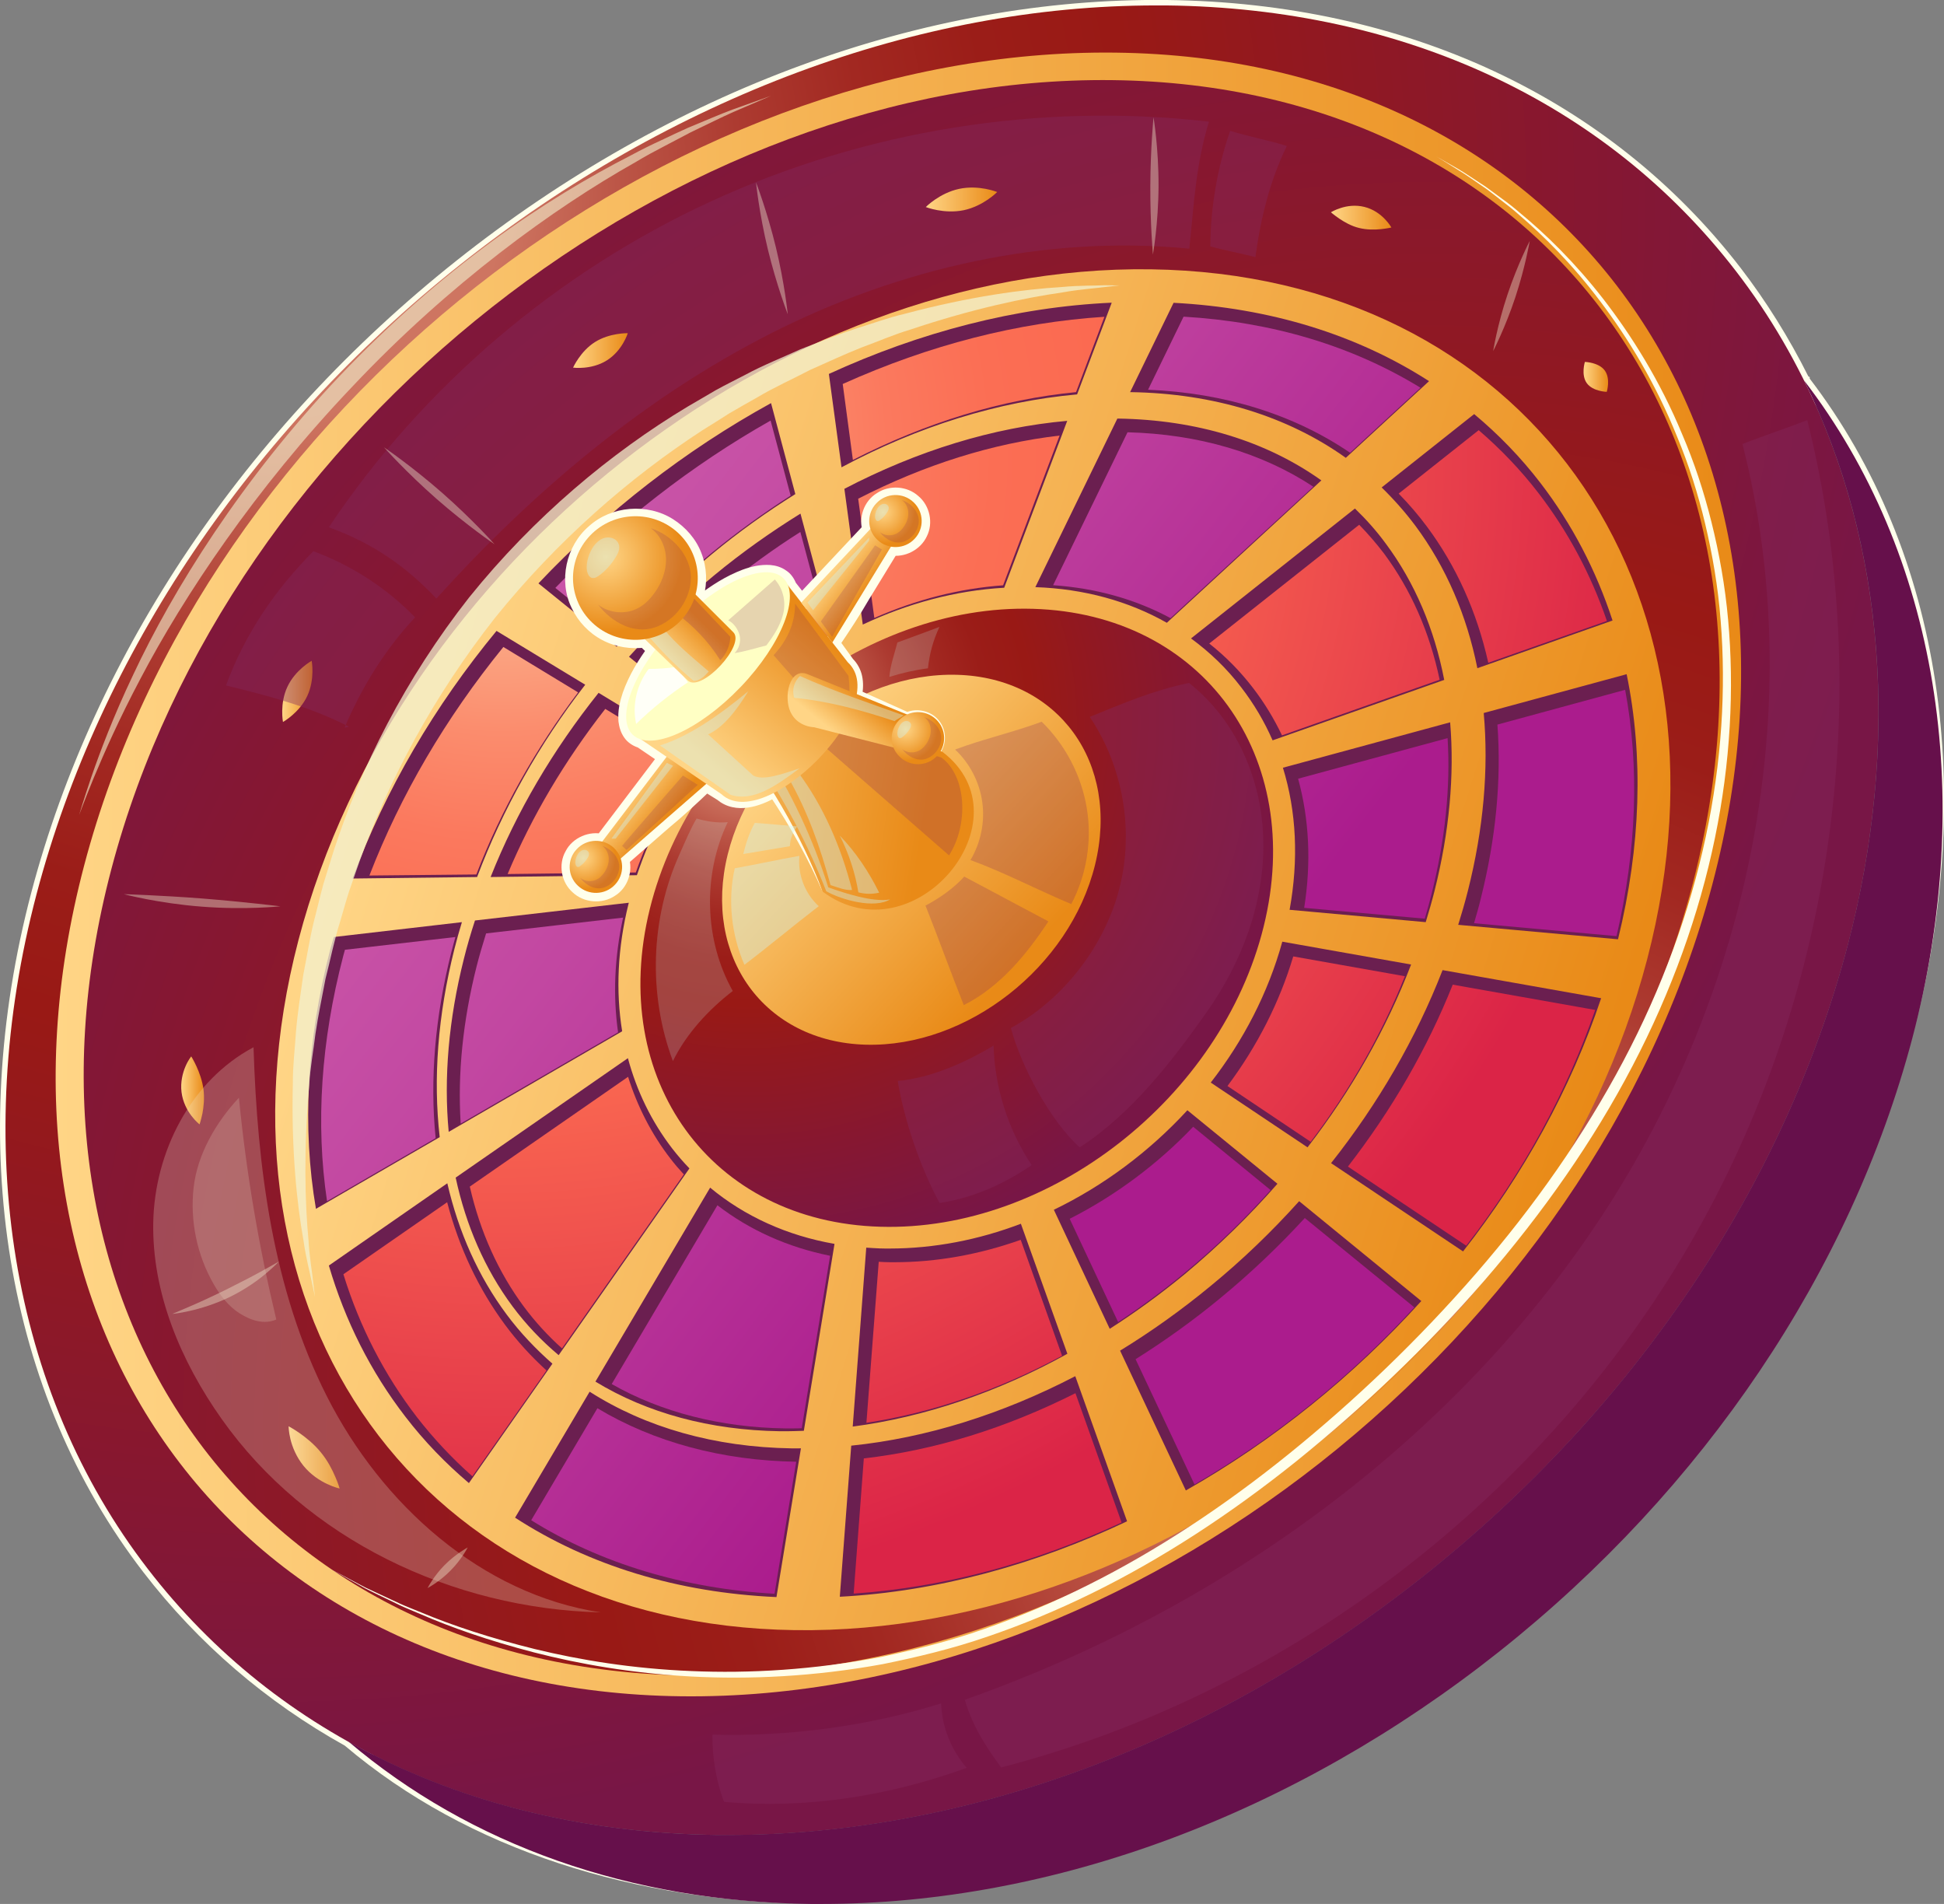 <svg width="48" height="47" viewBox="0 0 48 47" fill="none" xmlns="http://www.w3.org/2000/svg">
<rect x="0" y="0" width="48" height="47" fill="#808080" stroke="none"/>
<g clip-path="url(#clip0)">
<path d="M20.151 47C15.677 46.948 11.57 45.682 8.513 43.092C6.574 42.012 4.894 40.568 3.544 38.816C0.135 34.395 -0.874 28.271 0.776 22.021C2.34 16.105 6.064 10.571 11.274 6.432C16.573 2.223 22.814 -0.067 28.808 -4.32493e-05C34.711 0.07 39.741 2.416 42.978 6.614C43.611 7.438 44.174 8.34 44.65 9.29L44.684 9.309V9.346C47.977 13.655 48.817 19.567 47.212 25.636C48.757 19.783 47.752 14.015 44.684 9.799V9.973L44.433 9.465L44.088 9.015L44.245 9.093C43.814 8.273 43.319 7.497 42.764 6.781C39.576 2.65 34.621 0.338 28.804 0.271C22.867 0.197 16.694 2.472 11.443 6.644C6.282 10.745 2.588 16.227 1.039 22.088C-0.593 28.26 0.401 34.299 3.758 38.653C5.085 40.375 6.739 41.796 8.667 42.873C11.694 45.437 15.741 46.948 20.151 47Z" fill="#FFFFEB"/>
<path d="M17.714 45.297C11.855 45.23 6.86 42.899 3.653 38.734C0.266 34.347 -0.732 28.268 0.907 22.055C2.464 16.168 6.173 10.656 11.357 6.536C16.555 2.409 22.657 0.134 28.542 0.134C28.628 0.134 28.718 0.134 28.804 0.134C34.663 0.201 39.658 2.531 42.865 6.696C46.248 11.087 47.25 17.166 45.611 23.38C44.054 29.266 40.345 34.778 35.162 38.898C29.963 43.029 23.861 45.3 17.98 45.3C17.98 45.3 17.8 45.3 17.714 45.297Z" fill="url(#paint0_radial)"/>
<path d="M42.283 21.821C45.243 10.615 38.642 1.429 27.54 1.299C16.442 1.169 5.04 10.148 2.081 21.353C-0.878 32.558 5.723 41.745 16.825 41.874C27.926 42.004 39.324 33.026 42.283 21.821Z" fill="url(#paint1_linear)"/>
<path d="M44.545 9.391C46.537 13.418 46.938 18.354 45.611 23.376C44.054 29.262 40.345 34.774 35.161 38.894C29.963 43.025 23.861 45.297 17.98 45.297C17.98 45.297 17.8 45.297 17.714 45.297C14.327 45.256 11.233 44.458 8.604 42.992C11.608 45.542 15.557 46.948 20.024 47C20.11 47 20.283 47 20.283 47C26.017 47 31.962 44.784 37.029 40.761C42.081 36.749 45.697 31.374 47.216 25.636C48.81 19.59 47.835 13.67 44.545 9.391Z" fill="#66104B"/>
<path d="M41.774 21.899C44.647 11.024 38.241 2.105 27.466 1.978C16.69 1.852 5.626 10.567 2.753 21.442C-0.12 32.317 6.286 41.236 17.061 41.362C27.837 41.488 38.901 32.774 41.774 21.899Z" fill="url(#paint2_radial)"/>
<path opacity="0.4" d="M10.775 14.776C13.141 12.156 15.883 9.829 19.045 8.225C22.203 6.622 25.833 5.79 29.366 6.139C29.483 5.018 29.524 4.083 29.85 3.003C25.672 2.524 21.366 3.215 17.556 4.97C13.745 6.726 10.437 9.546 8.119 13.017C9.169 13.392 10.013 13.967 10.775 14.776Z" fill="#862A5D"/>
<path d="M40.671 23.68C43.097 14.401 37.614 6.778 28.418 6.648C19.221 6.518 9.8 13.934 7.369 23.209C4.943 32.488 10.426 40.111 19.623 40.241C28.819 40.371 38.244 32.959 40.671 23.68Z" fill="url(#paint3_linear)"/>
<path d="M19.259 35.331C17.53 35.305 15.977 34.882 14.702 34.106L17.534 29.318C18.389 30.027 19.435 30.502 20.605 30.706L19.848 35.32C19.709 35.324 19.57 35.331 19.435 35.331H19.259ZM13.794 33.453L17.023 28.843C16.873 28.687 16.731 28.524 16.596 28.349C16.086 27.685 15.722 26.935 15.504 26.122L11.251 29.07C11.506 30.253 11.971 31.326 12.654 32.247C12.988 32.696 13.37 33.097 13.794 33.453ZM15.726 21.605C16.082 20.537 16.626 19.534 17.316 18.64L14.78 17.103C13.655 18.51 12.752 20.043 12.114 21.65L15.726 21.605ZM31.662 23.246C31.313 24.512 30.698 25.692 29.895 26.724L32.285 28.323C33.368 26.921 34.231 25.399 34.842 23.81L31.662 23.246ZM25.207 30.209C24.165 30.606 23.066 30.821 21.959 30.821C21.88 30.821 21.802 30.821 21.723 30.818C21.61 30.814 21.502 30.806 21.389 30.799L21.055 35.216C22.829 34.982 24.63 34.373 26.355 33.419L25.207 30.209ZM31.542 29.222L29.318 27.407C28.38 28.427 27.251 29.27 26.021 29.864L27.401 32.803C28.031 32.399 28.65 31.95 29.25 31.456C30.083 30.762 30.848 30.016 31.542 29.222ZM31.842 22.459L35.203 22.764C35.281 22.507 35.356 22.251 35.42 21.995C35.788 20.533 35.915 19.13 35.806 17.831L31.677 18.952C32.011 20.032 32.067 21.223 31.842 22.459ZM15.519 22.311C15.523 22.303 15.523 22.292 15.527 22.285L11.728 22.723C11.626 23.034 11.533 23.35 11.454 23.669C11.075 25.172 10.955 26.609 11.079 27.941L15.362 25.458C15.201 24.463 15.249 23.402 15.519 22.311ZM34.951 12.983C35.705 14 36.215 15.184 36.478 16.495L39.816 15.318C39.411 14.082 38.818 12.939 38.03 11.915C37.547 11.287 36.999 10.723 36.399 10.222L34.115 12.033C34.415 12.326 34.696 12.642 34.951 12.983ZM28.811 15.374L32.626 11.859C31.272 10.894 29.554 10.363 27.611 10.333H27.589L25.564 14.494C26.767 14.535 27.866 14.839 28.811 15.374ZM15.531 16.212L17.8 18.053C18.602 17.148 19.551 16.38 20.594 15.786L19.765 12.679C19.034 13.132 18.314 13.64 17.623 14.212C16.87 14.835 16.172 15.504 15.531 16.212ZM21.303 15.418C22.405 14.899 23.591 14.576 24.795 14.509L26.351 10.389C24.517 10.552 22.649 11.128 20.849 12.067L21.303 15.418ZM26.595 9.736L27.45 7.472C25.08 7.579 22.706 8.203 20.466 9.231L20.778 11.536C22.672 10.523 24.648 9.91 26.595 9.736ZM29.892 31.745C29.172 32.339 28.421 32.874 27.656 33.342L29.28 36.793C31.433 35.572 33.413 33.976 35.094 32.117L32.078 29.652C31.407 30.398 30.679 31.1 29.892 31.745ZM19.728 35.754H19.547C17.646 35.724 15.943 35.238 14.559 34.355L12.718 37.465C14.533 38.642 16.731 39.317 19.172 39.425L19.776 35.754C19.758 35.75 19.743 35.754 19.728 35.754ZM21.018 35.687L20.736 39.417C23.148 39.288 25.56 38.627 27.829 37.554L26.55 33.972C24.742 34.911 22.867 35.498 21.018 35.687ZM32.866 28.713L36.125 30.892C37.61 28.999 38.784 26.883 39.534 24.642L35.619 23.948C34.966 25.629 34.032 27.24 32.866 28.713ZM33.455 12.553L29.408 15.76C29.873 16.101 30.293 16.502 30.649 16.97C30.961 17.374 31.219 17.812 31.422 18.276L35.66 16.784C35.416 15.526 34.936 14.386 34.216 13.418C33.987 13.106 33.732 12.82 33.455 12.553ZM40.164 16.643L36.635 17.601C36.759 18.978 36.632 20.462 36.241 22.003C36.17 22.281 36.091 22.556 36.005 22.83L39.951 23.187C40.517 20.885 40.581 18.666 40.164 16.643ZM27.911 9.68C29.967 9.71 31.79 10.274 33.23 11.302L35.285 9.409C33.504 8.262 31.358 7.598 28.977 7.475L27.904 9.68H27.911ZM12.511 32.451C11.81 31.508 11.322 30.413 11.045 29.21L8.12 31.241C8.521 32.603 9.151 33.861 10.014 34.978C10.479 35.583 11.004 36.125 11.578 36.611L13.64 33.664C13.228 33.301 12.845 32.9 12.511 32.451ZM17.571 13.685C18.239 13.132 18.932 12.638 19.638 12.197L19.038 9.951C16.93 11.109 14.972 12.627 13.295 14.401L15.227 15.964C15.936 15.151 16.72 14.386 17.571 13.685ZM11.221 23.424C11.277 23.201 11.338 22.983 11.405 22.764L8.243 23.131C8.217 23.227 8.187 23.32 8.161 23.413C7.572 25.67 7.459 27.845 7.801 29.841L10.857 28.071C10.692 26.627 10.809 25.061 11.221 23.424ZM14.45 16.903L12.26 15.574C10.741 17.415 9.518 19.482 8.705 21.687L11.78 21.65C12.41 19.98 13.31 18.373 14.45 16.903Z" fill="#6B1F50"/>
<path d="M19.124 39.343C16.892 39.217 14.822 38.593 13.116 37.528L14.751 34.763C16.139 35.598 17.83 36.055 19.66 36.084L19.124 39.343ZM28.039 33.553C28.771 33.093 29.48 32.584 30.143 32.035C30.878 31.43 31.576 30.766 32.217 30.068L34.922 32.273C33.328 34.006 31.501 35.476 29.494 36.645L28.039 33.553ZM19.383 35.261C17.796 35.238 16.319 34.86 15.104 34.166L17.714 29.753C18.513 30.369 19.45 30.788 20.497 31L19.796 35.257C19.717 35.261 19.634 35.261 19.555 35.261H19.383ZM26.412 30.087C27.533 29.519 28.583 28.739 29.461 27.815L31.373 29.378C30.713 30.116 29.997 30.806 29.239 31.43C28.718 31.861 28.171 32.265 27.608 32.636L26.412 30.087ZM8.075 29.652C7.79 27.741 7.925 25.703 8.476 23.595C8.491 23.543 8.502 23.495 8.517 23.446L11.244 23.131C11.21 23.257 11.177 23.383 11.143 23.509C10.742 25.102 10.61 26.646 10.757 28.097L8.075 29.652ZM11.375 27.737C11.297 26.509 11.428 25.202 11.769 23.851C11.833 23.602 11.908 23.343 12.002 23.042L15.385 22.652C15.171 23.636 15.133 24.578 15.261 25.484L11.375 27.737ZM36.396 22.79C36.459 22.57 36.516 22.378 36.561 22.188C36.936 20.696 37.074 19.249 36.973 17.887L40.127 17.029C40.484 18.933 40.412 20.978 39.914 23.109L36.396 22.79ZM32.202 22.411C32.379 21.294 32.326 20.221 32.052 19.223L35.743 18.221C35.818 19.438 35.683 20.737 35.345 22.077C35.3 22.262 35.244 22.459 35.18 22.678L32.202 22.411ZM15.947 16.324C16.547 15.674 17.193 15.062 17.875 14.502C18.471 14.008 19.105 13.548 19.762 13.132L20.482 15.823C19.525 16.383 18.659 17.085 17.901 17.909L15.947 16.324ZM13.712 14.513C15.287 12.876 17.073 11.488 19.027 10.382L19.522 12.234C18.839 12.672 18.179 13.15 17.56 13.659C16.769 14.312 16.015 15.036 15.321 15.812L13.712 14.513ZM28.902 15.259C28.032 14.791 27.06 14.52 26.003 14.446L27.84 10.671C29.592 10.716 31.163 11.18 32.428 12.015L28.902 15.259ZM33.335 11.176C31.951 10.233 30.237 9.699 28.347 9.621L29.224 7.817C31.419 7.947 33.384 8.537 35.075 9.572L33.335 11.176Z" fill="url(#paint4_linear)"/>
<path d="M31.201 22.875C32.243 18.662 29.693 15.151 25.507 15.029C21.322 14.906 17.087 18.224 16.045 22.437C15.006 26.65 17.552 30.165 21.738 30.283C25.924 30.406 30.158 27.088 31.201 22.875Z" fill="url(#paint5_radial)"/>
<path d="M27.037 21.353C27.66 18.833 26.133 16.729 23.632 16.658C21.126 16.588 18.591 18.573 17.968 21.093C17.346 23.614 18.872 25.718 21.374 25.789C23.879 25.859 26.415 23.873 27.037 21.353Z" fill="url(#paint6_linear)"/>
<path d="M21.329 36.002C23.073 35.802 24.828 35.26 26.554 34.392L27.694 37.584C25.503 38.601 23.279 39.187 21.078 39.339L21.329 36.002ZM11.664 36.444C11.157 35.995 10.7 35.505 10.299 34.989C9.492 33.943 8.881 32.755 8.479 31.456L11.041 29.678C11.337 30.806 11.818 31.823 12.47 32.703C12.766 33.104 13.111 33.482 13.494 33.831L11.664 36.444ZM21.697 31.148C21.742 31.151 21.79 31.151 21.835 31.155C21.918 31.159 21.997 31.159 22.079 31.159C23.118 31.159 24.168 30.973 25.203 30.606L26.224 33.468C24.641 34.321 23.017 34.874 21.393 35.123L21.697 31.148ZM13.877 33.286C13.528 32.974 13.213 32.629 12.939 32.261C12.305 31.407 11.855 30.409 11.6 29.292L15.508 26.582C15.741 27.321 16.089 28 16.555 28.602C16.656 28.735 16.765 28.861 16.885 28.991L13.877 33.286ZM33.282 28.798C34.37 27.392 35.24 25.885 35.87 24.307L39.388 24.931C38.679 26.976 37.61 28.932 36.204 30.751L33.282 28.798ZM30.308 26.809C31.047 25.818 31.594 24.741 31.932 23.61L34.689 24.099C34.115 25.532 33.335 26.905 32.363 28.186L30.308 26.809ZM9.121 21.613C9.89 19.627 11 17.73 12.429 15.971L14.274 17.092C13.216 18.495 12.369 20.006 11.761 21.587L9.121 21.613ZM12.534 21.576C13.134 20.146 13.944 18.781 14.945 17.5L17.14 18.829C16.517 19.675 16.033 20.584 15.699 21.538L12.534 21.576ZM31.654 18.153C31.456 17.738 31.215 17.341 30.934 16.977C30.623 16.572 30.263 16.205 29.858 15.886L33.56 12.954C33.785 13.184 33.991 13.425 34.175 13.666C34.839 14.561 35.3 15.607 35.547 16.78L31.654 18.153ZM36.748 16.361C36.466 15.102 35.956 13.97 35.232 12.998C35.026 12.72 34.79 12.445 34.535 12.185L36.511 10.619C37.063 11.094 37.558 11.614 37.985 12.17C38.709 13.109 39.279 14.171 39.677 15.329L36.748 16.361ZM21.19 12.311C22.833 11.469 24.506 10.945 26.163 10.752L24.768 14.449C23.692 14.527 22.627 14.798 21.588 15.255L21.19 12.311ZM20.808 9.479C22.953 8.514 25.125 7.958 27.27 7.82L26.569 9.68C24.723 9.862 22.874 10.426 21.059 11.354L20.808 9.479Z" fill="url(#paint7_radial)"/>
<path d="M23.268 18.558L23.219 18.547V18.543C23.35 18.306 23.298 17.998 23.114 17.82C22.934 17.634 22.641 17.597 22.428 17.704C22.413 17.712 22.39 17.712 22.375 17.708L22.368 17.704L21.107 17.248C21.055 17.229 21.025 17.177 21.029 17.122V17.114C21.062 16.855 20.999 16.606 20.819 16.461L20.811 16.454L20.804 16.442L20.402 15.967C20.357 15.912 20.35 15.838 20.384 15.778L20.391 15.767C20.616 15.362 20.845 14.961 21.096 14.572L21.824 13.392V13.388C21.869 13.317 21.951 13.28 22.03 13.295C22.221 13.328 22.428 13.225 22.506 13.05C22.593 12.879 22.548 12.653 22.398 12.53C22.255 12.4 22.023 12.386 21.861 12.493C21.696 12.597 21.621 12.809 21.681 12.994C21.704 13.065 21.685 13.139 21.64 13.191L21.636 13.195L19.926 15.017C19.851 15.099 19.72 15.103 19.637 15.028C19.63 15.021 19.622 15.014 19.615 15.002L19.296 14.594C19.285 14.575 19.273 14.557 19.266 14.538C19.221 14.412 19.127 14.357 18.973 14.334C18.82 14.323 18.636 14.364 18.463 14.427C18.111 14.557 17.777 14.772 17.466 15.01C17.383 15.073 17.267 15.066 17.195 14.991L17.015 14.813C16.963 14.761 16.944 14.687 16.963 14.62C17.038 14.345 17.027 14.049 16.922 13.785C16.824 13.518 16.625 13.299 16.385 13.147C15.902 12.842 15.219 12.894 14.795 13.28C14.36 13.651 14.218 14.316 14.469 14.828C14.589 15.084 14.795 15.299 15.046 15.433C15.298 15.566 15.594 15.615 15.875 15.574C15.939 15.563 16.003 15.589 16.048 15.63L16.322 15.893C16.397 15.964 16.404 16.075 16.344 16.157C16.1 16.491 15.879 16.847 15.752 17.222C15.688 17.407 15.65 17.601 15.665 17.767C15.688 17.934 15.752 18.035 15.887 18.072C15.905 18.076 15.924 18.087 15.943 18.098L15.947 18.102L16.569 18.525C16.663 18.588 16.686 18.714 16.622 18.803L16.618 18.811L15.028 20.907V20.911C14.979 20.978 14.893 21.004 14.818 20.985C14.623 20.937 14.409 21.026 14.319 21.201C14.221 21.372 14.263 21.602 14.409 21.732C14.551 21.865 14.788 21.887 14.953 21.776C15.121 21.672 15.197 21.457 15.129 21.268C15.103 21.19 15.125 21.108 15.185 21.056H15.189L16.247 20.132C16.592 19.816 16.952 19.519 17.319 19.226L17.331 19.219C17.394 19.171 17.481 19.171 17.541 19.215L17.908 19.486L17.919 19.493L17.927 19.501C18.047 19.627 18.234 19.679 18.441 19.664C18.643 19.649 18.853 19.579 19.056 19.49L19.063 19.486C19.116 19.464 19.176 19.482 19.202 19.53C19.652 20.325 20.035 21.156 20.316 22.021C19.956 21.19 19.51 20.399 19.011 19.646L19.157 19.686C18.947 19.798 18.726 19.898 18.471 19.935C18.343 19.954 18.212 19.954 18.077 19.924C17.942 19.894 17.811 19.831 17.706 19.738L17.724 19.753L17.338 19.512L17.559 19.497C17.222 19.82 16.877 20.139 16.517 20.436L15.459 21.36L15.519 21.145C15.646 21.494 15.5 21.924 15.178 22.117C14.863 22.325 14.413 22.288 14.139 22.028C13.857 21.78 13.779 21.338 13.966 21.012C14.135 20.677 14.559 20.495 14.919 20.596L14.709 20.67L16.299 18.573L16.348 18.859L15.725 18.436L15.782 18.462C15.643 18.424 15.5 18.335 15.414 18.209C15.324 18.083 15.287 17.942 15.271 17.812C15.249 17.549 15.305 17.315 15.377 17.099C15.53 16.665 15.767 16.283 16.029 15.927L16.052 16.19L15.778 15.927L15.95 15.982C15.583 16.034 15.2 15.975 14.87 15.8C14.54 15.626 14.274 15.344 14.116 15.01C13.786 14.342 13.974 13.477 14.54 12.991C15.095 12.486 15.984 12.415 16.618 12.816C16.929 13.013 17.188 13.306 17.319 13.655C17.454 14 17.469 14.386 17.372 14.739L17.319 14.546L17.499 14.724L17.229 14.709C17.563 14.453 17.923 14.219 18.336 14.063C18.542 13.989 18.767 13.93 19.022 13.948C19.15 13.959 19.288 13.996 19.408 14.082C19.532 14.16 19.618 14.293 19.663 14.42L19.633 14.364L19.952 14.772L19.641 14.757L21.351 12.935L21.306 13.132C21.186 12.787 21.332 12.367 21.651 12.174C21.959 11.966 22.401 11.996 22.675 12.245C22.96 12.482 23.05 12.913 22.885 13.239C22.731 13.573 22.338 13.777 21.974 13.707L22.18 13.614L21.456 14.798C21.224 15.199 20.969 15.585 20.71 15.967L20.699 15.767L21.062 16.268L21.044 16.25C21.167 16.368 21.254 16.528 21.287 16.691C21.321 16.855 21.314 17.018 21.284 17.17L21.209 17.036L22.431 17.586H22.371C22.653 17.467 22.998 17.556 23.178 17.782C23.365 18.001 23.38 18.335 23.23 18.562V18.558H23.268Z" fill="#FFFFEB"/>
<path d="M16.506 18.621L14.687 21.015L15.253 21.256L17.619 19.193L16.506 18.621Z" fill="url(#paint8_linear)"/>
<path d="M23.268 18.558C25.458 20.228 22.548 23.68 20.312 22.01C19.258 19.222 17.015 16.372 14.424 14.572L15.823 13.109C17.694 15.611 20.342 17.741 23.268 18.558Z" fill="url(#paint9_linear)"/>
<path opacity="0.4" d="M21.039 21.969C20.889 21.991 20.653 21.895 20.507 21.85C20.252 20.911 19.952 20.058 19.472 19.208C19.547 19.145 19.607 19.096 19.682 19.033C20.334 19.891 20.773 20.93 21.039 21.969Z" fill="#CFF3ED"/>
<path opacity="0.25" d="M17.056 14.773C18.913 16.829 21.021 18.05 23.241 18.699C23.864 19.148 23.924 20.347 23.433 21.116L16.723 15.259L17.056 14.773Z" fill="#862A5D"/>
<path opacity="0.4" d="M21.977 22.203C21.591 22.437 20.796 22.221 20.402 22.002C19.487 19.671 18.043 17.541 16.209 15.815C16.273 15.778 16.333 15.726 16.393 15.685C16.393 15.67 16.393 15.655 16.396 15.641C18.283 17.3 19.704 19.515 20.451 21.906C20.867 22.051 21.546 22.277 21.977 22.203Z" fill="#CFF3ED"/>
<path d="M20.931 16.346C22.067 17.4 18.883 20.6 17.814 19.605L15.688 18.157L19.356 14.323L20.931 16.346Z" fill="url(#paint10_linear)"/>
<path opacity="0.2" d="M20.95 16.684C21.013 17.174 20.965 17.567 20.665 17.961C20.147 17.378 19.618 16.758 19.101 16.175C19.438 15.804 19.629 15.403 19.633 14.902L20.95 16.684Z" fill="#862A5D"/>
<path d="M19.337 14.268C19.779 14.683 19.311 15.889 18.287 16.959C17.263 18.027 16.074 18.558 15.628 18.142C15.185 17.727 15.654 16.52 16.678 15.452C17.702 14.383 18.894 13.852 19.337 14.268Z" fill="#FFFFC4"/>
<path d="M16.986 16.843C16.536 17.14 16.093 17.493 15.707 17.871C15.605 17.404 15.722 16.895 16.018 16.513C16.243 16.513 16.487 16.498 16.704 16.461C16.809 16.583 16.884 16.721 16.986 16.843Z" fill="#FFFFF7"/>
<path d="M19.783 14.876L21.846 12.679L22.187 13.187L20.552 15.86L19.783 14.876Z" fill="url(#paint11_linear)"/>
<path d="M19.941 16.643L22.81 17.805L22.27 18.506L20.102 17.953C20.102 17.953 19.697 17.949 19.521 17.582C19.34 17.211 19.491 16.461 19.941 16.643Z" fill="url(#paint12_linear)"/>
<path d="M15.695 15.559L16.985 16.802C17.319 17.103 18.433 15.9 18.099 15.6L16.824 14.327L15.695 15.559Z" fill="url(#paint13_linear)"/>
<path opacity="0.4" d="M17.5 16.576C17.447 16.636 17.395 16.691 17.331 16.736C17.267 16.78 17.2 16.81 17.121 16.803C16.72 16.469 16.348 16.098 16.011 15.7C16.153 15.697 16.288 15.626 16.39 15.526C16.701 15.912 17.125 16.253 17.5 16.576Z" fill="#CFF3ED"/>
<path opacity="0.25" d="M17.784 16.298C17.934 16.153 18.024 15.93 18.035 15.722C17.702 15.373 17.368 15.021 17.038 14.672C16.933 14.839 16.805 14.98 16.678 15.125C17.109 15.433 17.503 15.845 17.784 16.298Z" fill="#862A5D"/>
<path d="M16.75 13.161C16.131 12.582 15.156 12.608 14.57 13.221C13.985 13.833 14.012 14.798 14.63 15.377C15.249 15.956 16.224 15.93 16.81 15.318C17.391 14.705 17.365 13.74 16.75 13.161Z" fill="url(#paint14_radial)"/>
<path opacity="0.4" d="M14.495 14.1C14.514 14.186 14.566 14.29 14.675 14.267C14.713 14.26 14.746 14.238 14.776 14.219C14.945 14.1 15.084 13.944 15.193 13.77C15.241 13.692 15.29 13.607 15.29 13.514C15.294 13.395 15.204 13.302 15.091 13.276C14.694 13.191 14.435 13.789 14.495 14.1Z" fill="#CFF3ED"/>
<path opacity="0.2" d="M16.07 13.039C16.314 13.217 16.445 13.518 16.445 13.819C16.445 14.115 16.329 14.409 16.152 14.65C16.047 14.791 15.924 14.921 15.766 15.006C15.459 15.177 15.046 15.143 14.769 14.928C15.099 15.359 15.646 15.663 16.168 15.489C16.685 15.314 17.06 14.791 17.06 14.249C17.053 13.703 16.588 13.206 16.07 13.039Z" fill="#862A5D"/>
<path d="M15.159 20.933C14.9 20.688 14.488 20.7 14.244 20.959C13.996 21.215 14.008 21.624 14.27 21.865C14.529 22.11 14.941 22.099 15.185 21.839C15.429 21.583 15.418 21.178 15.159 20.933Z" fill="url(#paint15_radial)"/>
<path opacity="0.4" d="M14.21 21.33C14.217 21.367 14.24 21.412 14.285 21.401C14.3 21.397 14.315 21.39 14.326 21.379C14.398 21.33 14.454 21.264 14.502 21.189C14.525 21.156 14.544 21.119 14.544 21.082C14.544 21.03 14.506 20.993 14.461 20.982C14.293 20.948 14.184 21.201 14.21 21.33Z" fill="#CFF3ED"/>
<path opacity="0.2" d="M14.874 20.881C14.975 20.956 15.031 21.082 15.031 21.208C15.031 21.334 14.982 21.457 14.908 21.557C14.863 21.616 14.81 21.672 14.746 21.705C14.615 21.776 14.442 21.765 14.326 21.672C14.465 21.854 14.697 21.98 14.915 21.91C15.133 21.835 15.29 21.616 15.29 21.39C15.286 21.163 15.091 20.956 14.874 20.881Z" fill="#862A5D"/>
<path d="M22.555 12.397C22.297 12.152 21.884 12.163 21.64 12.423C21.393 12.679 21.404 13.087 21.667 13.328C21.925 13.573 22.338 13.562 22.582 13.302C22.826 13.046 22.814 12.638 22.555 12.397Z" fill="url(#paint16_radial)"/>
<path opacity="0.4" d="M21.61 12.79C21.618 12.828 21.64 12.872 21.685 12.861C21.7 12.857 21.715 12.85 21.727 12.839C21.798 12.79 21.854 12.724 21.903 12.649C21.925 12.616 21.944 12.579 21.944 12.542C21.944 12.49 21.907 12.453 21.862 12.441C21.693 12.408 21.584 12.661 21.61 12.79Z" fill="#CFF3ED"/>
<path opacity="0.2" d="M22.27 12.345C22.372 12.419 22.428 12.545 22.428 12.671C22.428 12.797 22.379 12.92 22.304 13.02C22.259 13.08 22.206 13.135 22.143 13.169C22.012 13.239 21.839 13.228 21.723 13.135C21.861 13.317 22.094 13.443 22.311 13.373C22.529 13.299 22.687 13.08 22.687 12.853C22.683 12.623 22.488 12.415 22.27 12.345Z" fill="#862A5D"/>
<path d="M23.11 17.756C22.851 17.511 22.439 17.522 22.195 17.782C21.948 18.038 21.959 18.447 22.221 18.688C22.48 18.933 22.893 18.922 23.136 18.662C23.38 18.406 23.369 17.997 23.11 17.756Z" fill="url(#paint17_radial)"/>
<path opacity="0.4" d="M22.161 18.15C22.169 18.187 22.191 18.231 22.236 18.22C22.251 18.217 22.266 18.209 22.277 18.198C22.349 18.15 22.405 18.083 22.454 18.009C22.476 17.975 22.495 17.938 22.495 17.901C22.495 17.849 22.457 17.812 22.412 17.801C22.244 17.767 22.135 18.02 22.161 18.15Z" fill="#CFF3ED"/>
<path opacity="0.2" d="M22.825 17.704C22.926 17.778 22.983 17.904 22.983 18.031C22.983 18.157 22.934 18.279 22.859 18.38C22.814 18.439 22.761 18.495 22.697 18.528C22.566 18.599 22.394 18.587 22.277 18.495C22.416 18.677 22.649 18.803 22.866 18.732C23.084 18.658 23.241 18.439 23.241 18.213C23.238 17.983 23.043 17.775 22.825 17.704Z" fill="#862A5D"/>
<path opacity="0.2" d="M15.361 20.882C15.358 20.867 16.862 19.145 16.862 19.145L17.229 19.375L15.47 20.982L15.361 20.882Z" fill="#862A5D"/>
<path opacity="0.2" d="M20.268 15.34L21.607 13.462L21.775 13.566L20.545 15.722L20.268 15.34Z" fill="#862A5D"/>
<path opacity="0.4" d="M22.312 17.66C22.24 17.712 22.158 17.749 22.087 17.801C21.284 17.534 20.451 17.307 19.611 17.226C19.547 17.04 19.608 16.817 19.754 16.688C20.556 17.051 21.483 17.363 22.312 17.66Z" fill="#CFF3ED"/>
<path opacity="0.4" d="M15.096 20.703L16.465 18.832L16.618 18.903L15.201 20.703H15.096Z" fill="#CFF3ED"/>
<path opacity="0.4" d="M19.938 14.873L21.46 13.269V13.347L20.076 15.066L19.938 14.873Z" fill="#CFF3ED"/>
<path opacity="0.4" d="M16.295 18.402L18.039 19.62C18.594 19.802 19.168 19.397 19.742 18.967C19.295 19.115 18.842 19.278 18.598 19.145L17.484 18.128C17.859 17.957 18.178 17.549 18.478 17.062C17.72 17.69 16.985 18.187 16.295 18.402Z" fill="#CFF3ED"/>
<path opacity="0.2" d="M18.921 15.934C19.105 15.693 19.273 15.433 19.341 15.14C19.409 14.847 19.334 14.527 19.131 14.305C18.748 14.642 18.366 14.976 17.98 15.314C18.118 15.377 18.235 15.548 18.265 15.7C18.294 15.852 18.246 16.012 18.137 16.123C18.381 16.086 18.681 15.993 18.921 15.934Z" fill="#862A5D"/>
<path opacity="0.4" d="M21.708 22.036C21.543 22.076 21.363 22.073 21.194 22.028C21.115 21.542 20.958 21.071 20.736 20.629C21.13 21.034 21.456 21.527 21.708 22.036Z" fill="#CFF3ED"/>
<path opacity="0.25" d="M25.721 17.816C26.306 18.387 26.703 19.148 26.835 19.954C26.966 20.759 26.831 21.594 26.452 22.318C25.623 21.973 24.806 21.539 23.962 21.231C24.217 20.804 24.322 20.292 24.254 19.802C24.187 19.312 23.947 18.844 23.583 18.503C24.262 18.247 25.038 18.072 25.721 17.816Z" fill="#862A5D"/>
<path opacity="0.25" d="M25.886 22.745C25.192 22.377 24.502 22.006 23.808 21.639C23.56 21.921 23.185 22.181 22.852 22.355C23.174 23.168 23.474 23.999 23.797 24.812C24.682 24.367 25.342 23.572 25.886 22.745Z" fill="#862A5D"/>
<path opacity="0.4" d="M19.739 21.127C19.691 21.583 19.874 22.058 20.216 22.37C19.634 22.815 18.967 23.372 18.381 23.817C18.059 23.079 17.965 22.221 18.142 21.434C18.629 21.349 19.252 21.212 19.739 21.127Z" fill="#CFF3ED"/>
<path opacity="0.4" d="M19.503 20.889C19.12 20.952 18.738 21.019 18.352 21.082C18.415 20.823 18.505 20.548 18.637 20.314C18.997 20.34 19.323 20.37 19.683 20.399C19.574 20.563 19.511 20.692 19.503 20.889Z" fill="#CFF3ED"/>
<path opacity="0.4" d="M12.212 13.436C12.212 13.436 11.533 12.976 10.779 12.315C10.025 11.654 9.481 11.042 9.481 11.042C9.481 11.042 10.16 11.502 10.914 12.163C11.668 12.824 12.212 13.436 12.212 13.436ZM19.158 6.106C18.94 5.207 18.667 4.502 18.667 4.502C18.667 4.502 18.742 5.256 18.959 6.154C19.177 7.052 19.451 7.757 19.451 7.757C19.451 7.757 19.375 7.004 19.158 6.106ZM28.606 4.591C28.609 3.652 28.482 2.895 28.482 2.895C28.482 2.895 28.407 3.656 28.403 4.588C28.399 5.519 28.467 6.284 28.467 6.284C28.467 6.284 28.602 5.53 28.606 4.591ZM37.221 7.275C36.969 8.028 36.868 8.667 36.868 8.667C36.868 8.667 37.168 8.088 37.416 7.338C37.663 6.588 37.772 5.946 37.772 5.946C37.772 5.946 37.472 6.521 37.221 7.275ZM4.996 22.18C3.931 22.099 3.057 22.073 3.057 22.073C3.057 22.073 3.904 22.299 4.977 22.381C6.05 22.466 6.923 22.373 6.923 22.373C6.923 22.373 6.061 22.266 4.996 22.18ZM6.511 31.352C6.278 31.482 5.952 31.652 5.592 31.831C5.232 32.009 4.898 32.161 4.654 32.265C4.407 32.369 4.253 32.436 4.253 32.436C4.253 32.436 4.422 32.421 4.684 32.361C4.947 32.302 5.311 32.194 5.682 32.013C6.053 31.831 6.361 31.612 6.567 31.437C6.773 31.263 6.89 31.14 6.89 31.14C6.89 31.14 6.743 31.222 6.511 31.352ZM10.982 38.63C10.708 38.905 10.558 39.202 10.558 39.202C10.558 39.202 10.85 39.05 11.124 38.771C11.398 38.497 11.548 38.2 11.548 38.2C11.548 38.2 11.255 38.356 10.982 38.63Z" fill="#F3F1CF"/>
<path d="M7.696 16.312C7.696 16.312 7.782 16.765 7.587 17.181C7.392 17.597 6.987 17.823 6.987 17.823C6.987 17.823 6.901 17.37 7.096 16.955C7.291 16.535 7.696 16.312 7.696 16.312Z" fill="url(#paint18_linear)"/>
<path d="M15.501 8.225C15.501 8.225 15.369 8.656 14.983 8.897C14.601 9.138 14.15 9.075 14.15 9.075C14.15 9.075 14.33 8.671 14.691 8.444C15.054 8.214 15.501 8.225 15.501 8.225Z" fill="url(#paint19_linear)"/>
<path d="M24.622 4.74C24.622 4.74 24.285 5.085 23.797 5.189C23.309 5.289 22.859 5.111 22.859 5.111C22.859 5.111 23.197 4.766 23.684 4.662C24.172 4.558 24.622 4.74 24.622 4.74Z" fill="url(#paint20_linear)"/>
<path d="M34.355 5.616C34.355 5.616 34.246 5.642 34.096 5.657C33.946 5.672 33.751 5.675 33.556 5.627C33.361 5.579 33.196 5.482 33.069 5.397C32.945 5.312 32.862 5.241 32.862 5.241C32.862 5.241 32.952 5.182 33.106 5.134C33.256 5.085 33.47 5.052 33.691 5.108C33.913 5.163 34.085 5.293 34.194 5.408C34.303 5.52 34.355 5.616 34.355 5.616Z" fill="url(#paint21_linear)"/>
<path d="M39.673 9.673C39.673 9.673 39.332 9.665 39.182 9.461C39.032 9.257 39.133 8.934 39.133 8.934C39.133 8.934 39.474 8.942 39.624 9.146C39.774 9.353 39.673 9.673 39.673 9.673Z" fill="url(#paint22_linear)"/>
<path d="M4.928 27.756C4.928 27.756 4.834 27.685 4.729 27.548C4.624 27.411 4.512 27.206 4.482 26.958C4.452 26.713 4.512 26.483 4.579 26.327C4.647 26.167 4.722 26.078 4.722 26.078C4.722 26.078 4.785 26.178 4.853 26.327C4.92 26.475 4.995 26.672 5.025 26.895C5.052 27.114 5.029 27.322 4.999 27.485C4.965 27.644 4.928 27.756 4.928 27.756Z" fill="url(#paint23_linear)"/>
<path d="M8.386 36.745C8.386 36.745 8.259 36.719 8.079 36.634C7.902 36.552 7.674 36.407 7.494 36.185C7.314 35.962 7.216 35.713 7.171 35.524C7.126 35.338 7.126 35.209 7.126 35.209C7.126 35.209 7.242 35.268 7.4 35.379C7.557 35.491 7.752 35.643 7.921 35.851C8.09 36.055 8.202 36.277 8.277 36.452C8.352 36.619 8.386 36.745 8.386 36.745Z" fill="url(#paint24_linear)"/>
<path opacity="0.4" d="M8.506 17.968C8.926 16.973 9.507 16.031 10.25 15.24C9.548 14.516 8.682 13.956 7.737 13.607C6.788 14.561 6.041 15.663 5.58 16.921C6.619 17.174 7.665 17.448 8.611 17.938C8.592 17.957 8.524 17.95 8.506 17.968Z" fill="#862A5D"/>
<path opacity="0.4" d="M30.998 6.347C30.623 6.251 30.255 6.184 29.884 6.084C29.891 5.115 30.056 4.146 30.375 3.229C30.829 3.374 31.324 3.46 31.774 3.604C31.358 4.447 31.122 5.412 30.998 6.347Z" fill="#862A5D"/>
<path opacity="0.25" d="M14.834 39.803C11.874 39.354 9.418 37.124 8.075 34.477C6.732 31.831 6.354 28.81 6.26 25.852C4.711 26.675 3.818 28.435 3.784 30.176C3.751 31.913 4.463 33.601 5.472 35.027C7.572 38 11.165 39.711 14.834 39.803Z" fill="#F3E6CF"/>
<path opacity="0.4" d="M44.624 10.371C46.357 17.304 45.22 24.894 41.533 31.033C37.847 37.172 31.703 41.823 24.72 43.63C24.33 43.103 24.003 42.587 23.823 41.96C30.151 39.722 35.874 35.609 39.538 30.038C43.203 24.467 44.673 17.408 43.023 10.961C43.54 10.757 44.106 10.575 44.624 10.371Z" fill="#862A5D"/>
<path opacity="0.4" d="M23.238 42.049C23.257 42.628 23.486 43.199 23.868 43.641C21.956 44.335 19.908 44.662 17.879 44.48C17.68 43.968 17.586 43.37 17.59 42.821C19.465 42.873 21.446 42.613 23.238 42.049Z" fill="#862A5D"/>
<path opacity="0.6" d="M19.037 2.365C19.037 2.365 18.711 2.506 18.114 2.762C17.818 2.892 17.466 3.07 17.053 3.267C16.851 3.374 16.633 3.486 16.404 3.608C16.175 3.727 15.932 3.857 15.688 4.005C13.685 5.13 11.093 7.004 8.7 9.543C6.293 12.071 4.534 14.724 3.472 16.747C2.936 17.757 2.564 18.607 2.317 19.197C2.073 19.791 1.953 20.121 1.953 20.121C1.953 20.121 2.051 19.78 2.257 19.175C2.467 18.57 2.793 17.697 3.288 16.658C4.263 14.576 5.963 11.833 8.4 9.268C9.616 7.988 10.895 6.878 12.129 5.972C13.362 5.063 14.555 4.358 15.586 3.831C15.841 3.693 16.089 3.571 16.325 3.463C16.562 3.352 16.783 3.244 16.993 3.152C17.421 2.977 17.781 2.818 18.084 2.706C18.7 2.487 19.037 2.365 19.037 2.365Z" fill="#F3F1CF"/>
<path d="M35.461 3.86C35.461 3.86 35.656 3.972 36.024 4.183C36.207 4.291 36.425 4.443 36.684 4.61C36.811 4.699 36.943 4.803 37.089 4.907C37.235 5.011 37.385 5.13 37.539 5.263C38.161 5.776 38.878 6.47 39.583 7.375C40.284 8.281 40.989 9.398 41.541 10.734C41.826 11.399 42.066 12.115 42.257 12.883C42.448 13.648 42.595 14.457 42.67 15.303C42.823 16.992 42.73 18.822 42.343 20.692C41.957 22.563 41.274 24.471 40.31 26.312C39.347 28.157 38.101 29.934 36.657 31.605C35.21 33.271 33.635 34.759 32.011 36.07C30.383 37.376 28.688 38.482 26.958 39.332C26.096 39.755 25.226 40.115 24.363 40.408C23.5 40.705 22.634 40.91 21.798 41.08C20.114 41.388 18.508 41.463 17.057 41.385C15.602 41.307 14.3 41.077 13.186 40.791C12.069 40.501 11.131 40.171 10.388 39.848C10.201 39.766 10.025 39.7 9.863 39.622C9.702 39.544 9.552 39.469 9.409 39.403C9.271 39.336 9.139 39.273 9.023 39.213C8.907 39.15 8.806 39.091 8.712 39.039C8.341 38.831 8.146 38.723 8.146 38.723C8.146 38.723 8.344 38.827 8.719 39.028C8.813 39.08 8.918 39.135 9.034 39.195C9.154 39.251 9.282 39.31 9.424 39.377C9.567 39.444 9.717 39.514 9.878 39.588C10.04 39.662 10.22 39.729 10.407 39.807C11.153 40.119 12.095 40.434 13.209 40.709C14.323 40.98 15.62 41.192 17.064 41.251C18.508 41.314 20.099 41.221 21.764 40.902C22.593 40.724 23.444 40.516 24.296 40.215C25.147 39.919 26.006 39.559 26.857 39.132C28.56 38.282 30.236 37.176 31.846 35.873C33.455 34.57 35.011 33.086 36.447 31.434C37.884 29.779 39.114 28.019 40.078 26.201C41.042 24.382 41.724 22.5 42.118 20.655C42.512 18.811 42.621 16.999 42.486 15.329C42.422 14.49 42.283 13.689 42.103 12.931C41.923 12.174 41.691 11.458 41.417 10.797C40.884 9.469 40.202 8.351 39.515 7.442C38.829 6.529 38.124 5.831 37.513 5.308C37.363 5.174 37.212 5.055 37.07 4.948C36.928 4.84 36.8 4.733 36.672 4.644C36.414 4.469 36.2 4.313 36.02 4.206C35.652 3.975 35.461 3.86 35.461 3.86Z" fill="#FFFFEB"/>
<path opacity="0.75" d="M27.649 7.045C27.649 7.045 27.521 7.06 27.282 7.086C27.041 7.119 26.681 7.138 26.231 7.219C25.32 7.349 24.015 7.62 22.466 8.14C22.076 8.255 21.682 8.429 21.265 8.581C20.853 8.745 20.433 8.941 19.998 9.134C19.574 9.357 19.12 9.557 18.685 9.817C18.464 9.943 18.239 10.066 18.014 10.2C17.793 10.341 17.571 10.482 17.342 10.623C15.55 11.788 13.761 13.343 12.223 15.251C10.708 17.177 9.597 19.263 8.877 21.264C8.791 21.516 8.705 21.761 8.619 22.006C8.54 22.251 8.472 22.5 8.401 22.741C8.247 23.224 8.157 23.702 8.037 24.163C7.951 24.627 7.853 25.076 7.79 25.514C7.737 25.952 7.658 26.367 7.636 26.772C7.493 28.383 7.531 29.704 7.617 30.61C7.643 31.066 7.711 31.415 7.733 31.653C7.763 31.89 7.778 32.016 7.778 32.016C7.778 32.016 7.752 31.894 7.7 31.656C7.655 31.419 7.557 31.077 7.493 30.621C7.332 29.719 7.19 28.39 7.231 26.742C7.227 26.33 7.28 25.9 7.31 25.451C7.347 25.001 7.422 24.538 7.49 24.055C7.587 23.58 7.658 23.079 7.793 22.578C7.857 22.325 7.917 22.069 7.988 21.813C8.067 21.557 8.146 21.297 8.228 21.038C8.9 18.951 10.006 16.754 11.585 14.746C13.187 12.757 15.085 11.176 16.975 10.04C17.215 9.903 17.447 9.762 17.68 9.628C17.916 9.498 18.152 9.383 18.385 9.261C18.846 9.012 19.319 8.826 19.765 8.622C20.223 8.444 20.662 8.266 21.093 8.125C21.528 7.991 21.937 7.839 22.342 7.746C23.951 7.316 25.29 7.141 26.212 7.086C26.674 7.041 27.034 7.056 27.278 7.041C27.521 7.048 27.649 7.045 27.649 7.045Z" fill="#F3F1CF"/>
<path opacity="0.4" d="M26.659 28.323C25.935 27.674 25.207 26.312 24.96 25.377C26.261 24.675 27.289 23.331 27.645 21.91C28.002 20.485 27.728 18.918 26.907 17.697C27.743 17.356 28.474 17.044 29.359 16.858C30.545 17.801 31.167 19.267 31.193 20.77C31.22 22.274 30.668 23.755 29.794 24.987C28.921 26.219 27.93 27.503 26.659 28.323Z" fill="#862A5D"/>
<path opacity="0.4" d="M22.166 26.683C22.957 26.62 23.854 26.223 24.533 25.811C24.563 26.857 24.893 27.893 25.474 28.761C24.776 29.236 24.038 29.567 23.201 29.697C22.725 28.824 22.327 27.663 22.166 26.683Z" fill="#862A5D"/>
<path opacity="0.2" d="M17.2 20.206C17.447 20.277 17.714 20.321 17.969 20.295C17.346 21.59 17.387 23.209 18.093 24.463C17.492 24.927 16.948 25.517 16.615 26.193C16 24.552 16.06 22.671 16.784 21.075C16.896 20.826 17.057 20.44 17.2 20.206Z" fill="#CFF3ED"/>
<path opacity="0.2" d="M23.197 15.474C23.039 15.815 22.953 16.127 22.912 16.498C22.589 16.539 22.27 16.613 21.959 16.71C21.982 16.427 22.087 16.134 22.158 15.86C22.447 15.752 22.912 15.585 23.197 15.474Z" fill="#CFF3ED"/>
<path opacity="0.2" d="M5.899 27.099C6.079 28.94 6.39 30.769 6.822 32.573C6.522 32.703 6.199 32.599 5.922 32.425C5.644 32.25 5.438 31.983 5.277 31.701C4.864 30.985 4.688 30.135 4.781 29.314C4.875 28.491 5.333 27.704 5.899 27.099Z" fill="#F3E6CF"/>
</g>
<defs>
<radialGradient id="paint0_radial" cx="0" cy="0" r="1" gradientUnits="userSpaceOnUse" gradientTransform="translate(6.577 4.573) scale(41.226 40.797)">
<stop offset="0.139" stop-color="#CE7561"/>
<stop offset="0.207" stop-color="#BC5647"/>
<stop offset="0.282" stop-color="#AD3B31"/>
<stop offset="0.358" stop-color="#A22821"/>
<stop offset="0.436" stop-color="#9B1D18"/>
<stop offset="0.52" stop-color="#991915"/>
<stop offset="1" stop-color="#781646"/>
</radialGradient>
<linearGradient id="paint1_linear" x1="1.375" y1="21.586" x2="42.991" y2="21.586" gradientUnits="userSpaceOnUse">
<stop stop-color="#FFD586"/>
<stop offset="1" stop-color="#E98A17"/>
</linearGradient>
<radialGradient id="paint2_radial" cx="0" cy="0" r="1" gradientUnits="userSpaceOnUse" gradientTransform="translate(35.417 35.26) scale(40.787 40.363)">
<stop offset="0.139" stop-color="#CE7561"/>
<stop offset="0.207" stop-color="#BC5647"/>
<stop offset="0.282" stop-color="#AD3B31"/>
<stop offset="0.358" stop-color="#A22821"/>
<stop offset="0.436" stop-color="#9B1D18"/>
<stop offset="0.52" stop-color="#991915"/>
<stop offset="1" stop-color="#781646"/>
</radialGradient>
<linearGradient id="paint3_linear" x1="9.078" y1="18.829" x2="38.992" y2="28.267" gradientUnits="userSpaceOnUse">
<stop stop-color="#FFD586"/>
<stop offset="1" stop-color="#E98A17"/>
</linearGradient>
<linearGradient id="paint4_linear" x1="11.228" y1="13.838" x2="28.519" y2="27.164" gradientUnits="userSpaceOnUse">
<stop stop-color="#CC5AAA"/>
<stop offset="0.366" stop-color="#C247A1"/>
<stop offset="1" stop-color="#AB1C8D"/>
</linearGradient>
<radialGradient id="paint5_radial" cx="0" cy="0" r="1" gradientUnits="userSpaceOnUse" gradientTransform="translate(18.488 17.859) scale(13.473 13.333)">
<stop offset="0.139" stop-color="#CE7561"/>
<stop offset="0.207" stop-color="#BC5647"/>
<stop offset="0.282" stop-color="#AD3B31"/>
<stop offset="0.358" stop-color="#A22821"/>
<stop offset="0.436" stop-color="#9B1D18"/>
<stop offset="0.52" stop-color="#991915"/>
<stop offset="1" stop-color="#781646"/>
</radialGradient>
<linearGradient id="paint6_linear" x1="19.328" y1="18.334" x2="25.171" y2="23.763" gradientUnits="userSpaceOnUse">
<stop stop-color="#FFD586"/>
<stop offset="1" stop-color="#E98A17"/>
</linearGradient>
<radialGradient id="paint7_radial" cx="0" cy="0" r="1" gradientUnits="userSpaceOnUse" gradientTransform="translate(12.317 11.149) scale(28.902 28.602)">
<stop offset="0.139" stop-color="#FBAD89"/>
<stop offset="0.157" stop-color="#FBA784"/>
<stop offset="0.243" stop-color="#FB8C6D"/>
<stop offset="0.332" stop-color="#FB795E"/>
<stop offset="0.423" stop-color="#FB6E54"/>
<stop offset="0.52" stop-color="#FB6A51"/>
<stop offset="1" stop-color="#DB2447"/>
</radialGradient>
<linearGradient id="paint8_linear" x1="15.437" y1="19.539" x2="16.345" y2="20.27" gradientUnits="userSpaceOnUse">
<stop stop-color="#FFD586"/>
<stop offset="1" stop-color="#E98A17"/>
</linearGradient>
<linearGradient id="paint9_linear" x1="14.829" y1="17.191" x2="23.098" y2="18.498" gradientUnits="userSpaceOnUse">
<stop stop-color="#FFD586"/>
<stop offset="1" stop-color="#E98A17"/>
</linearGradient>
<linearGradient id="paint10_linear" x1="17.549" y1="18.916" x2="20.313" y2="15.65" gradientUnits="userSpaceOnUse">
<stop stop-color="#FFD586"/>
<stop offset="1" stop-color="#E98A17"/>
</linearGradient>
<linearGradient id="paint11_linear" x1="20.667" y1="13.861" x2="21.491" y2="14.507" gradientUnits="userSpaceOnUse">
<stop stop-color="#FFD586"/>
<stop offset="1" stop-color="#E98A17"/>
</linearGradient>
<linearGradient id="paint12_linear" x1="20.561" y1="18.06" x2="21.324" y2="17.12" gradientUnits="userSpaceOnUse">
<stop stop-color="#FFD586"/>
<stop offset="1" stop-color="#E98A17"/>
</linearGradient>
<linearGradient id="paint13_linear" x1="16.407" y1="16.27" x2="17.324" y2="15.343" gradientUnits="userSpaceOnUse">
<stop stop-color="#FFD586"/>
<stop offset="1" stop-color="#E98A17"/>
</linearGradient>
<radialGradient id="paint14_radial" cx="0" cy="0" r="1" gradientUnits="userSpaceOnUse" gradientTransform="translate(14.962 13.749) scale(1.886 1.866)">
<stop stop-color="#FFD586"/>
<stop offset="1" stop-color="#E98A17"/>
</radialGradient>
<radialGradient id="paint15_radial" cx="0" cy="0" r="1" gradientUnits="userSpaceOnUse" gradientTransform="translate(14.406 21.182) scale(0.793 0.785)">
<stop stop-color="#FFD586"/>
<stop offset="1" stop-color="#E98A17"/>
</radialGradient>
<radialGradient id="paint16_radial" cx="0" cy="0" r="1" gradientUnits="userSpaceOnUse" gradientTransform="translate(21.804 12.643) scale(0.793 0.785)">
<stop stop-color="#FFD586"/>
<stop offset="1" stop-color="#E98A17"/>
</radialGradient>
<radialGradient id="paint17_radial" cx="0" cy="0" r="1" gradientUnits="userSpaceOnUse" gradientTransform="translate(22.358 18.003) scale(0.793 0.785)">
<stop stop-color="#FFD586"/>
<stop offset="1" stop-color="#E98A17"/>
</radialGradient>
<linearGradient id="paint18_linear" x1="6.966" y1="17.066" x2="7.715" y2="17.066" gradientUnits="userSpaceOnUse">
<stop stop-color="#FFD586"/>
<stop offset="1" stop-color="#E98A17"/>
</linearGradient>
<linearGradient id="paint19_linear" x1="14.151" y1="8.652" x2="15.499" y2="8.652" gradientUnits="userSpaceOnUse">
<stop stop-color="#FFD586"/>
<stop offset="1" stop-color="#E98A17"/>
</linearGradient>
<linearGradient id="paint20_linear" x1="22.861" y1="4.923" x2="24.623" y2="4.923" gradientUnits="userSpaceOnUse">
<stop stop-color="#FFD586"/>
<stop offset="1" stop-color="#E98A17"/>
</linearGradient>
<linearGradient id="paint21_linear" x1="32.863" y1="5.37" x2="34.353" y2="5.37" gradientUnits="userSpaceOnUse">
<stop stop-color="#FFD586"/>
<stop offset="1" stop-color="#E98A17"/>
</linearGradient>
<linearGradient id="paint22_linear" x1="39.102" y1="9.304" x2="39.706" y2="9.304" gradientUnits="userSpaceOnUse">
<stop stop-color="#FFD586"/>
<stop offset="1" stop-color="#E98A17"/>
</linearGradient>
<linearGradient id="paint23_linear" x1="4.475" y1="26.917" x2="5.033" y2="26.917" gradientUnits="userSpaceOnUse">
<stop stop-color="#FFD586"/>
<stop offset="1" stop-color="#E98A17"/>
</linearGradient>
<linearGradient id="paint24_linear" x1="7.126" y1="35.976" x2="8.387" y2="35.976" gradientUnits="userSpaceOnUse">
<stop stop-color="#FFD586"/>
<stop offset="1" stop-color="#E98A17"/>
</linearGradient>
<clipPath id="clip0">
<rect width="48" height="47" fill="white"/>
</clipPath>
</defs>
</svg>
